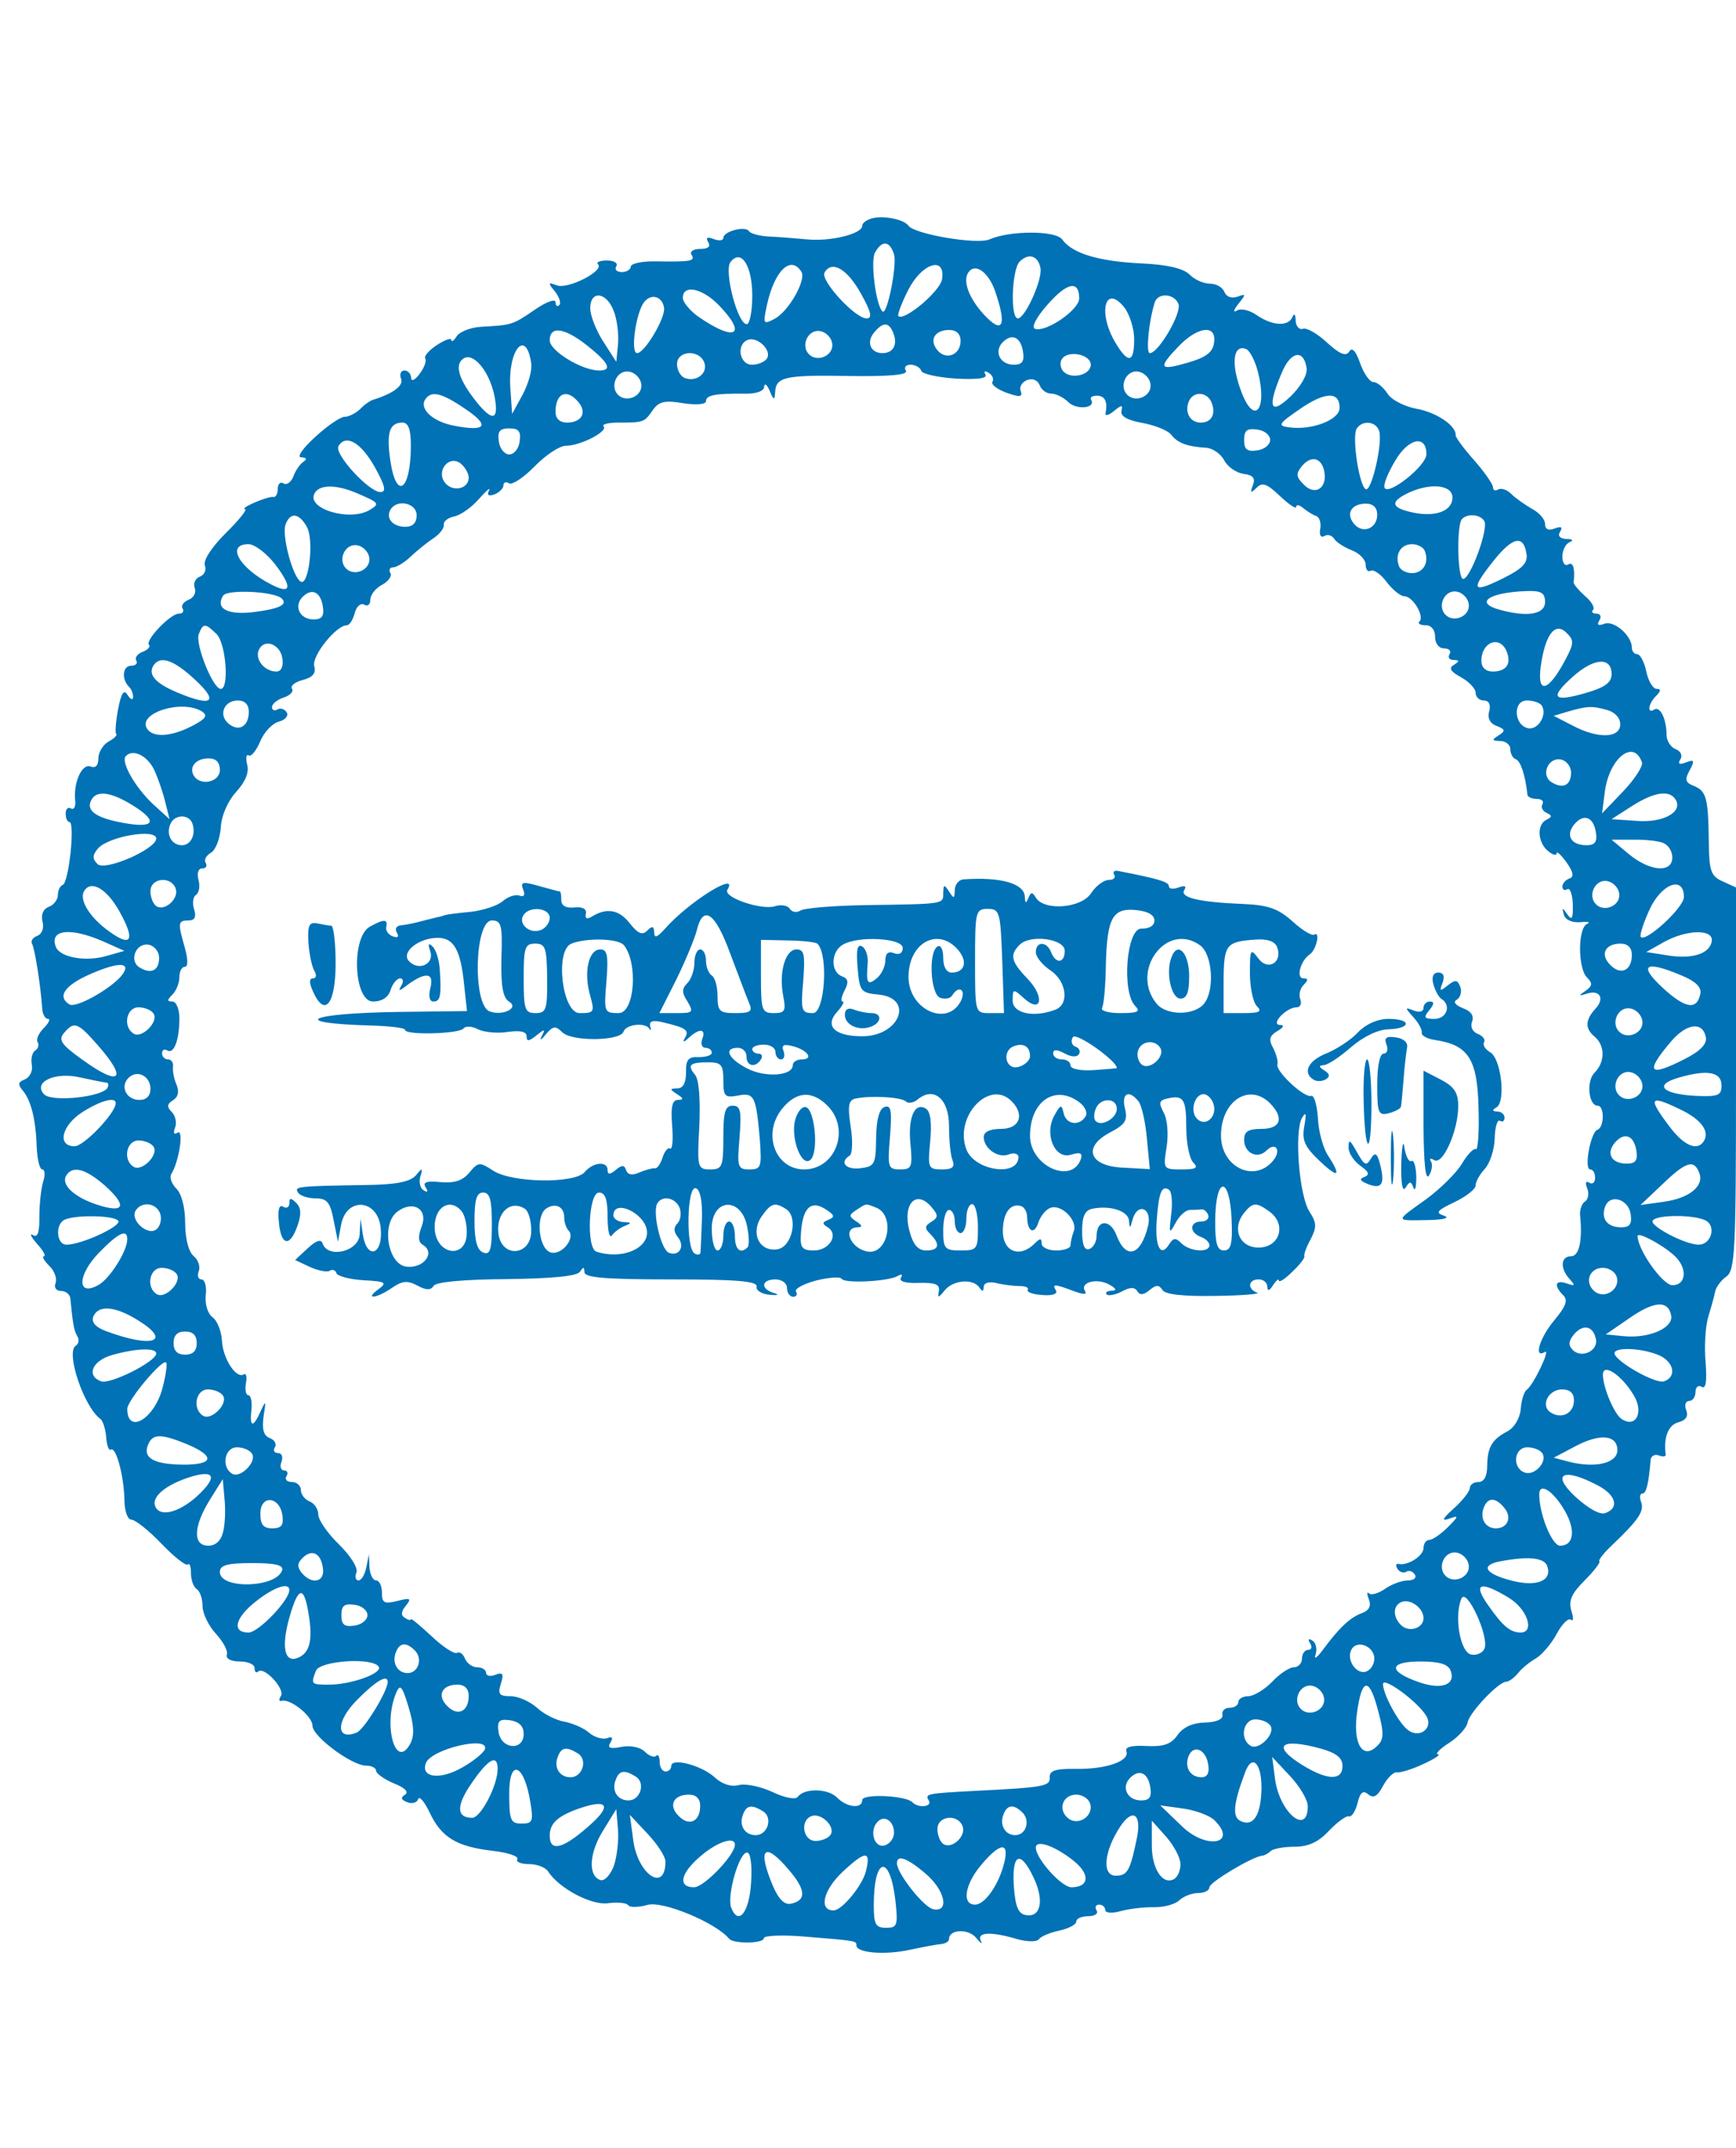  <svg  version="1.0" xmlns="http://www.w3.org/2000/svg"  width="300pt" height="371pt" viewBox="0 0 300 371"  preserveAspectRatio="xMidYMid meet">  <g transform="translate(0,371) scale(0.05,-0.05)" fill="#0172b6" stroke="none"> <path d="M3015 6666 c-19 -5 -35 -16 -35 -26 0 -28 -109 -55 -191 -47 -43 4 -104 9 -135 10 -30 2 -60 10 -65 18 -12 20 -89 0 -89 -23 0 -9 -15 -11 -33 -4 -23 9 -29 5 -19 -11 9 -15 -1 -23 -28 -23 -23 0 -37 -9 -30 -20 14 -22 -1 -25 -125 -23 -47 1 -85 -8 -85 -18 0 -10 -14 -19 -31 -19 -17 0 -26 9 -19 20 7 11 -8 20 -32 20 -25 0 -39 -6 -31 -13 22 -23 -104 -87 -142 -73 -31 12 -32 9 -7 -21 15 -19 22 -40 15 -47 -7 -7 -13 -2 -13 10 0 13 -33 1 -73 -27 -76 -52 -78 -52 -184 -58 -36 -2 -74 -17 -84 -32 -10 -16 -19 -22 -19 -14 0 9 -22 1 -50 -17 -27 -18 -46 -39 -40 -47 5 -8 -4 -32 -20 -53 -16 -22 -29 -27 -29 -13 -1 14 -11 25 -23 25 -12 0 -18 -12 -12 -28 10 -24 -26 -51 -96 -73 -11 -3 -32 -18 -46 -33 -15 -14 -39 -26 -53 -26 -14 0 -60 -31 -102 -70 -44 -40 -64 -70 -48 -70 19 -1 21 -6 8 -15 -12 -8 -28 -31 -35 -51 -8 -20 -23 -31 -34 -24 -11 7 -20 -2 -20 -19 0 -17 -7 -30 -15 -28 -8 2 -37 -7 -65 -19 -27 -12 -43 -22 -33 -23 9 0 -21 -38 -67 -83 -49 -49 -78 -94 -72 -111 6 -16 -1 -33 -17 -39 -16 -6 -24 -24 -18 -39 6 -16 -3 -34 -21 -41 -17 -7 -27 -20 -21 -30 6 -10 1 -18 -13 -18 -29 0 -118 -93 -103 -108 6 -6 -4 -17 -22 -24 -18 -7 -28 -20 -22 -30 6 -10 -2 -18 -18 -18 -29 0 -34 -46 -7 -73 8 -7 14 -23 14 -35 0 -12 -9 -9 -19 7 -13 21 -22 7 -33 -50 -8 -44 -11 -82 -6 -85 4 -4 -8 -16 -27 -26 -19 -11 -35 -37 -35 -58 0 -25 -10 -35 -27 -28 -30 11 -60 -56 -53 -119 2 -21 -5 -32 -15 -26 -10 6 -18 -2 -18 -18 0 -16 6 -29 13 -29 20 0 -2 -209 -23 -217 -9 -3 -17 -19 -17 -35 0 -16 -14 -35 -32 -41 -19 -8 -27 -27 -21 -51 6 -22 -2 -43 -18 -49 -16 -6 -24 -19 -18 -28 9 -16 29 -139 35 -224 1 -19 10 -35 20 -35 9 0 3 -14 -15 -32 -17 -17 -27 -39 -21 -48 6 -10 2 -23 -8 -29 -11 -7 -16 -29 -12 -50 4 -21 -7 -43 -24 -50 -24 -9 -25 -18 -7 -39 29 -35 45 -101 48 -197 2 -41 10 -75 19 -75 9 0 11 -19 3 -43 -7 -24 -13 -78 -13 -120 1 -55 -6 -74 -22 -64 -13 8 -7 -6 14 -30 21 -23 32 -43 24 -43 -8 0 0 -15 18 -33 18 -17 28 -44 22 -60 -6 -15 2 -27 19 -27 16 0 30 -11 32 -25 9 -92 13 -112 24 -131 8 -12 5 -27 -5 -33 -36 -22 28 -212 85 -253 9 -7 18 -36 20 -63 2 -28 9 -48 16 -43 18 11 45 -89 47 -172 0 -40 11 -70 24 -70 13 0 60 -37 104 -83 44 -46 85 -78 91 -72 6 7 11 -7 11 -30 0 -24 9 -48 20 -55 11 -7 20 -33 20 -58 0 -26 21 -69 46 -96 25 -27 43 -60 38 -73 -4 -13 14 -23 44 -23 29 0 52 -10 52 -23 0 -13 5 -18 12 -12 20 20 94 -60 79 -84 -8 -12 -7 -20 3 -17 30 8 106 -53 106 -86 0 -37 136 -138 186 -138 19 0 34 -8 34 -18 0 -9 28 -29 61 -43 38 -15 53 -30 39 -39 -16 -10 -14 -18 7 -26 17 -7 34 -2 38 10 4 13 22 -8 40 -46 41 -86 92 -117 216 -132 54 -6 93 -19 87 -29 -6 -9 12 -17 40 -17 27 0 57 -11 66 -25 38 -59 151 -119 209 -110 32 4 63 1 68 -7 5 -8 35 -8 67 1 52 15 236 -61 282 -117 15 -18 120 -17 120 2 0 9 61 12 135 6 186 -15 185 -15 185 -31 0 -26 99 -34 185 -15 47 10 96 19 110 20 14 2 25 9 25 17 0 34 67 37 94 4 16 -19 23 -24 16 -10 -15 30 34 33 125 6 35 -10 69 -10 75 -1 6 9 37 23 70 30 33 7 60 21 60 32 0 10 19 18 41 18 23 0 36 9 29 20 -7 11 -3 20 9 20 11 0 21 -8 21 -19 0 -10 24 -12 55 -3 30 8 82 14 115 13 33 0 72 10 86 24 15 14 44 25 65 25 22 0 39 9 39 20 0 17 150 107 183 109 8 1 20 8 29 16 8 8 45 15 82 15 48 0 83 16 119 55 29 30 60 53 69 50 10 -3 23 18 30 46 9 37 19 45 37 30 18 -15 32 -7 51 29 15 28 37 49 48 47 12 -2 54 11 92 29 39 18 61 33 50 33 -11 1 6 19 39 40 32 21 60 52 63 69 5 34 107 142 134 142 9 0 28 14 41 30 13 17 41 39 62 51 20 12 53 50 71 84 19 35 41 57 50 49 8 -7 9 6 1 31 -10 35 0 59 45 104 33 33 56 63 52 67 -5 4 17 31 47 59 88 84 109 115 97 146 -6 16 -4 29 4 29 14 0 22 33 29 116 1 14 14 21 28 16 15 -6 26 -4 24 4 -8 57 9 101 43 110 27 7 36 21 28 42 -7 18 -2 32 10 32 12 0 22 14 22 31 0 17 10 25 21 18 15 -9 19 18 14 84 -5 53 -1 124 9 157 10 33 21 72 24 88 3 15 20 39 39 52 30 22 33 91 33 684 l0 660 -46 21 c-41 18 -47 36 -48 138 -2 150 -8 174 -52 192 -29 11 -32 22 -14 54 18 34 16 38 -13 27 -23 -9 -29 -5 -19 11 8 13 1 28 -17 35 -17 7 -31 29 -31 49 0 54 -22 100 -42 88 -26 -17 -22 19 6 47 17 17 17 24 2 24 -13 0 -29 27 -36 60 -7 33 -21 60 -32 60 -10 0 -18 11 -18 23 0 41 -62 95 -95 82 -21 -8 -27 -4 -17 12 8 13 3 23 -10 23 -14 0 -19 6 -12 13 7 7 -5 29 -28 48 -22 20 -40 41 -39 47 5 49 -2 72 -19 62 -11 -7 -20 5 -20 27 0 22 11 44 25 50 15 6 10 11 -11 11 -23 1 -31 11 -22 25 10 16 4 20 -19 11 -21 -8 -33 -3 -33 16 0 16 -20 39 -45 52 -24 14 -56 36 -71 51 -15 15 -35 22 -46 16 -10 -6 -18 -3 -18 8 0 10 -29 52 -65 93 -36 40 -64 79 -64 86 3 33 -67 80 -136 92 -42 8 -87 31 -100 53 -14 21 -35 39 -48 39 -13 0 -33 29 -46 65 -15 43 -28 57 -38 40 -11 -17 -32 -9 -76 31 -33 31 -71 53 -84 48 -13 -4 -24 9 -25 29 0 21 -5 26 -11 12 -14 -34 -69 -31 -123 6 -24 17 -55 25 -69 16 -14 -8 -12 1 5 23 27 34 27 36 -3 25 -20 -7 -38 -1 -45 16 -6 16 -28 29 -50 29 -22 0 -54 14 -71 32 -22 21 -77 34 -167 38 -146 7 -238 34 -273 83 -23 31 -180 31 -251 0 -43 -19 -259 18 -280 47 -15 22 -85 36 -125 26z m75 -125 c11 -37 -24 -213 -40 -197 -23 22 -42 175 -26 203 24 44 51 42 66 -6z m-490 -143 c0 -54 -9 -98 -19 -98 -32 0 -80 186 -56 215 37 47 75 -13 75 -117z m996 96 c8 -39 -53 -174 -78 -174 -27 0 -21 169 6 196 31 31 64 21 72 -22z m-826 -13 c17 -29 -44 -136 -92 -162 -40 -21 -41 -19 -28 44 26 122 83 177 120 118z m206 -76 c35 -63 40 -85 19 -85 -40 0 -162 133 -145 159 26 43 79 11 126 -74z m280 51 c-5 -41 -131 -147 -151 -128 -4 4 11 45 34 90 47 93 129 119 117 38z m183 -41 c42 -122 27 -153 -40 -80 -55 61 -75 123 -47 150 24 24 66 -10 87 -70z m291 -26 c0 -39 -114 -118 -153 -105 -13 5 4 39 43 83 68 78 110 86 110 22z m-1244 -25 c98 -102 55 -126 -71 -39 -30 21 -55 51 -55 66 0 48 69 33 126 -27z m-365 -18 c12 -30 18 -81 15 -115 l-6 -61 -45 70 c-25 39 -45 90 -45 115 0 63 56 57 81 -9z m174 12 c7 -34 -67 -158 -93 -158 -24 0 -4 140 24 176 24 31 62 21 69 -18z m1625 -110 c0 -83 -21 -86 -66 -10 -60 102 -35 202 31 121 19 -24 35 -74 35 -111z m153 122 c12 -31 -69 -170 -99 -170 -14 0 -4 109 17 175 11 35 68 31 82 -5z m-985 -102 c15 -39 -1 -68 -38 -68 -41 0 -57 38 -29 71 31 38 52 37 67 -3z m-1057 -43 c74 -59 86 -85 40 -85 -60 0 -171 68 -171 104 0 52 52 44 131 -19z m845 10 c8 -42 -50 -69 -80 -39 -30 30 -3 88 39 80 19 -3 38 -22 41 -41z m444 7 c0 -48 -50 -68 -80 -32 -30 36 -9 70 41 70 25 0 39 -14 39 -38z m876 -6 c-4 -33 -28 -51 -91 -69 -99 -29 -104 -19 -31 57 66 69 132 76 122 12z m-1545 -54 c-7 -12 -31 -22 -52 -22 -44 0 -55 71 -14 86 33 12 83 -36 66 -64z m885 21 c5 -32 -4 -43 -32 -43 -48 0 -70 46 -38 78 32 32 63 17 70 -35z m-1700 -38 c4 -23 -10 -72 -30 -109 l-36 -66 -6 87 c-10 133 54 211 72 88z m2512 -31 c33 -130 -13 -185 -57 -69 -37 96 -30 165 14 150 14 -4 33 -41 43 -81z m-2639 -82 c16 -83 -5 -91 -61 -22 -63 79 -79 131 -45 152 34 21 89 -46 106 -130z m725 116 c14 -37 -27 -69 -67 -54 -15 6 -27 27 -27 48 0 47 76 52 94 6z m1336 -8 c0 -35 -66 -52 -94 -24 -11 11 -14 31 -6 43 20 33 100 17 100 -19z m746 -12 c3 -23 -20 -63 -55 -97 -71 -68 -82 -39 -31 81 31 75 76 83 86 16z m-1332 -9 c3 -11 58 -23 121 -27 72 -4 109 1 101 14 -7 12 -2 14 11 6 13 -8 19 -22 13 -31 -5 -10 17 -26 49 -38 46 -16 56 -15 49 6 -6 14 4 31 22 38 18 7 36 0 43 -17 6 -17 24 -30 41 -30 16 0 42 -13 58 -29 28 -28 97 -22 79 8 -5 8 4 14 20 14 28 0 38 -21 30 -61 -2 -10 11 -7 29 8 27 22 31 22 26 0 -4 -18 21 -32 72 -41 43 -8 89 -26 100 -41 23 -29 55 -41 122 -45 22 -2 49 -21 61 -43 11 -22 41 -43 66 -47 34 -4 43 -15 33 -40 -10 -26 -7 -28 13 -8 20 20 36 14 81 -29 31 -29 56 -46 56 -37 0 9 11 7 25 -5 14 -11 34 -24 45 -27 10 -4 17 -24 13 -44 -4 -21 2 -32 14 -25 11 7 26 3 34 -9 7 -12 35 -30 61 -40 26 -10 48 -32 48 -50 0 -17 8 -26 17 -21 10 6 35 -11 55 -38 21 -28 49 -50 62 -50 29 0 70 -69 52 -87 -7 -7 2 -13 21 -13 20 0 33 -16 33 -40 0 -23 13 -40 31 -40 17 0 26 -9 19 -20 -7 -11 -1 -20 14 -20 21 -1 21 -4 1 -17 -19 -11 -12 -23 25 -43 27 -15 50 -39 50 -53 0 -15 13 -27 28 -27 18 0 25 -14 19 -37 -7 -24 3 -43 26 -51 30 -12 31 -17 6 -33 -24 -15 -23 -18 6 -19 19 0 35 -13 35 -28 0 -16 9 -32 19 -35 17 -6 33 -57 40 -122 0 -8 15 -15 32 -15 17 0 26 -8 20 -18 -6 -10 0 -24 14 -30 20 -10 20 -14 0 -24 -34 -16 -31 -78 5 -108 17 -14 30 -17 30 -8 0 9 15 -5 34 -31 24 -34 27 -51 10 -56 -13 -5 -24 -17 -24 -28 0 -11 8 -15 17 -9 9 6 18 -18 19 -53 1 -48 -3 -57 -19 -34 -17 25 -19 25 -12 -1 5 -18 28 -28 57 -26 26 3 37 0 23 -6 -32 -15 -32 -153 0 -185 20 -20 19 -29 -5 -46 -25 -17 -25 -19 4 -10 45 15 63 -16 31 -51 -36 -39 -38 -69 -4 -97 37 -31 37 -88 0 -125 -29 -29 -21 -114 11 -114 24 0 23 -75 -1 -83 -24 -9 -47 -137 -25 -137 10 0 17 -13 17 -29 0 -16 -9 -24 -20 -17 -12 8 -15 -1 -7 -20 7 -18 3 -38 -8 -45 -11 -7 -18 -27 -17 -46 9 -89 -3 -143 -31 -143 -36 0 -39 -42 -5 -79 20 -22 19 -25 -10 -15 -40 14 -46 -7 -12 -41 17 -17 9 -38 -30 -85 -51 -60 -74 -135 -34 -111 22 14 -39 -114 -62 -130 -9 -6 -19 -36 -21 -67 -3 -32 -22 -64 -46 -77 -54 -28 -69 -55 -70 -120 0 -35 -11 -55 -30 -55 -16 0 -30 -9 -30 -21 0 -11 -25 -43 -55 -70 -40 -36 -44 -45 -17 -36 35 13 35 10 -5 -30 -23 -23 -52 -43 -63 -43 -11 0 -20 -13 -20 -28 0 -27 -54 -62 -86 -55 -10 2 -11 -5 -4 -17 7 -11 21 -16 30 -10 9 6 23 2 30 -10 7 -11 -4 -20 -24 -20 -21 0 -56 -13 -79 -29 -23 -16 -48 -23 -55 -16 -8 8 -8 -2 -1 -20 9 -23 1 -39 -24 -48 -41 -15 -79 -51 -135 -127 -20 -27 -32 -35 -25 -16 6 19 1 41 -11 48 -13 9 -17 5 -8 -9 8 -13 5 -23 -7 -23 -11 0 -21 -13 -21 -30 0 -16 -13 -30 -28 -30 -15 0 -49 -22 -75 -50 -26 -27 -63 -49 -82 -50 -19 0 -35 -9 -35 -20 0 -11 -14 -20 -30 -20 -17 0 -28 -11 -25 -24 3 -15 -20 -26 -61 -27 -42 -1 -75 -16 -94 -43 -22 -32 -48 -41 -108 -38 -51 3 -75 -4 -69 -18 13 -34 -71 -63 -175 -61 -70 1 -91 -6 -90 -29 2 -31 -17 -35 -258 -47 -167 -9 -174 -10 -160 -33 14 -22 -36 -28 -57 -6 -23 23 -173 30 -173 7 0 -31 -53 -26 -87 9 -32 32 -114 33 -136 2 -8 -10 -45 -3 -87 17 -41 19 -93 30 -116 24 -27 -7 -58 3 -83 26 -45 42 -151 70 -151 40 0 -11 -9 -19 -20 -19 -11 0 -20 15 -20 33 0 19 -6 28 -12 21 -7 -7 -25 0 -39 14 -16 16 -50 23 -81 17 -40 -8 -50 -4 -38 15 10 17 6 22 -12 15 -15 -5 -43 3 -61 18 -17 16 -56 33 -86 39 -30 5 -73 27 -96 49 -24 21 -64 39 -90 39 -40 0 -45 7 -34 43 11 34 7 41 -19 31 -17 -7 -32 -4 -32 7 0 10 -14 19 -31 19 -16 0 -35 13 -42 30 -6 16 -19 25 -27 20 -9 -6 -49 20 -88 57 -40 37 -72 64 -72 59 0 -5 -9 -3 -21 5 -14 8 -13 22 4 42 20 25 16 28 -30 16 -45 -11 -53 -7 -53 29 0 23 -9 42 -20 42 -11 0 -21 20 -23 45 l-2 45 -9 -45 c-5 -25 -17 -45 -27 -45 -10 0 -13 13 -7 28 6 15 -21 58 -61 97 -39 38 -71 84 -71 103 0 18 -13 38 -30 45 -16 6 -30 24 -30 39 0 15 -14 28 -31 28 -17 0 -26 9 -19 20 7 11 3 20 -8 20 -11 0 -16 14 -9 30 6 17 1 30 -12 30 -13 0 -18 9 -11 20 7 11 -1 26 -18 32 -21 8 -27 30 -21 75 9 55 8 57 -10 18 -26 -59 -39 -57 -32 5 3 27 -2 50 -11 50 -8 0 -12 18 -8 41 4 22 1 36 -7 31 -27 -17 -73 55 -76 117 -2 32 -16 68 -32 80 -17 12 -27 45 -24 76 4 30 -3 55 -15 55 -11 0 -15 13 -9 29 6 15 -2 39 -18 52 -17 14 -29 60 -29 113 0 53 -12 101 -30 119 -17 17 -25 40 -18 51 27 43 44 156 22 143 -13 -8 -16 -2 -9 17 7 17 1 42 -11 54 -18 18 -17 28 4 41 18 11 22 30 12 54 -9 20 -14 48 -12 62 2 14 -6 25 -17 25 -12 0 -21 10 -21 21 0 12 8 16 18 10 23 -14 42 36 42 111 0 32 -11 58 -24 58 -19 0 -19 5 0 24 13 13 24 40 24 60 0 20 8 36 19 36 11 0 11 25 0 65 -25 87 -24 95 12 95 22 0 28 12 20 38 -7 21 -4 44 6 50 11 7 15 30 9 52 -6 23 -1 40 13 40 13 0 18 8 12 19 -7 10 2 26 18 35 16 9 31 48 34 86 2 42 24 92 53 124 32 35 46 68 38 95 -5 23 -3 37 6 31 8 -5 26 17 39 48 13 32 42 63 65 69 22 6 34 20 27 32 -8 12 -22 16 -32 10 -11 -6 -19 -2 -19 8 0 11 18 26 40 33 22 7 36 21 29 31 -6 10 11 23 38 30 34 9 46 23 39 48 -9 35 76 141 113 141 9 0 21 19 27 42 6 23 21 36 33 29 11 -7 21 0 21 17 0 17 18 40 41 52 22 12 35 31 28 41 -6 10 -2 19 10 19 11 0 38 16 58 35 20 19 55 48 79 64 23 15 40 37 38 48 -2 12 14 24 36 29 22 4 61 32 86 61 26 29 41 42 34 28 -8 -16 -1 -20 19 -13 17 7 31 21 31 31 0 11 9 14 20 7 10 -6 50 20 88 59 38 39 86 71 108 71 50 0 147 50 130 67 -7 7 16 13 51 13 88 0 90 1 119 43 21 30 42 35 105 24 46 -7 79 -4 79 7 0 21 32 27 135 26 39 -1 66 9 66 24 1 14 10 8 19 -14 14 -33 17 -34 19 -6 2 54 33 61 255 57 142 -2 205 4 197 18 -8 12 0 21 16 21 16 0 33 -9 37 -21z m-968 -44 c8 -42 -50 -69 -80 -39 -30 30 -3 88 39 80 19 -3 38 -22 41 -41z m1760 0 c8 -42 -50 -69 -80 -39 -30 30 -3 88 39 80 19 -3 38 -22 41 -41z m-2366 -89 c84 -57 70 -78 -39 -57 -73 13 -122 57 -102 90 21 33 56 25 141 -33z m389 25 c31 -37 11 -71 -40 -71 -24 0 -39 14 -39 37 0 65 39 82 79 34z m2189 -3 c15 -39 -1 -68 -38 -68 -36 0 -56 34 -42 71 14 39 65 37 80 -3z m442 -17 c0 -42 -98 -79 -177 -67 -38 5 -33 13 37 61 89 62 140 64 140 6z m-3210 -129 c0 -157 -50 -194 -71 -53 -14 96 -3 131 42 131 20 0 29 -23 29 -78z m3346 51 c15 -38 -26 -215 -46 -203 -23 14 -48 181 -31 209 19 30 65 26 77 -6z m-2970 -38 c-3 -25 -19 -45 -36 -45 -16 0 -33 20 -36 45 -5 35 3 45 36 45 33 0 41 -10 36 -45z m2594 5 c0 -16 -20 -33 -45 -36 -35 -5 -45 3 -45 36 0 33 10 41 45 36 25 -3 45 -19 45 -36z m-3094 -95 c35 -63 40 -85 19 -85 -40 0 -162 133 -145 159 26 43 79 11 126 -74z m3634 46 c0 -41 -135 -147 -145 -115 -4 11 13 52 37 92 46 79 108 91 108 23z m-3310 -81 c0 -39 -54 -51 -81 -19 -34 41 13 100 54 67 15 -13 27 -34 27 -48z m2957 21 c11 -57 -31 -85 -70 -46 -28 28 -29 38 -7 65 32 38 68 29 77 -19z m-3343 -75 c77 -33 79 -36 45 -57 -69 -43 -224 4 -191 58 18 30 76 29 146 -1z m3786 -15 c0 -47 -60 -69 -140 -51 -72 16 -76 36 -15 66 77 37 155 30 155 -15z m-3580 -61 c0 -26 -13 -40 -39 -40 -44 0 -69 30 -51 60 23 37 90 22 90 -20z m3320 2 c0 -48 -50 -68 -80 -32 -30 36 -9 70 41 70 25 0 39 -14 39 -38z m-3699 -43 c25 -47 6 -206 -22 -188 -28 17 -66 162 -52 197 16 44 47 40 74 -9z m4069 21 c16 -25 -48 -200 -73 -200 -20 0 -23 187 -4 207 20 20 63 16 77 -7z m146 -114 c5 -31 -15 -51 -79 -83 -109 -54 -116 -43 -37 57 68 86 106 94 116 26z m-4324 -37 c60 -79 54 -104 -15 -68 -111 57 -157 139 -78 139 21 0 63 -32 93 -71z m324 26 c8 -42 -50 -69 -80 -39 -30 30 -3 88 39 80 19 -3 38 -22 41 -41z m3649 20 c15 -40 -7 -75 -45 -75 -20 0 -41 11 -45 25 -15 40 7 75 45 75 20 0 41 -11 45 -25z m-3951 -163 c22 -21 -10 -36 -100 -47 -89 -10 -130 13 -103 57 14 23 179 15 203 -10z m142 -29 c5 -32 -4 -43 -32 -43 -48 0 -70 46 -38 78 32 32 63 17 70 -35z m3960 12 c8 -42 -50 -69 -80 -39 -30 30 -3 88 39 80 19 -3 38 -22 41 -41z m264 5 c0 -42 -60 -53 -155 -27 -91 24 -41 60 90 65 52 2 65 -6 65 -38z m-4591 -111 c32 -33 44 -189 14 -189 -27 0 -89 155 -76 189 15 39 22 39 62 0z m4664 -83 c-59 -114 -101 -129 -88 -30 15 112 50 158 90 117 25 -24 25 -36 -2 -87z m-4437 -1 c4 -28 -4 -45 -21 -45 -40 0 -74 41 -61 73 17 43 75 23 82 -28z m4232 23 c16 -42 -2 -68 -49 -68 -24 0 -39 14 -39 37 0 66 65 90 88 31z m-4533 -97 c83 -77 58 -94 -63 -43 -74 31 -101 61 -82 92 23 37 70 21 145 -49z m4895 20 c0 -29 -23 -46 -89 -65 -114 -33 -127 -17 -44 57 73 65 133 68 133 8z m-4710 -130 c0 -50 -34 -71 -70 -41 -36 30 -16 80 32 80 24 0 38 -14 38 -39z m4469 21 c19 -31 -12 -84 -47 -78 -50 10 -54 96 -5 96 23 0 46 -8 52 -18z m-4631 -20 c21 -14 14 -25 -34 -50 -73 -38 -136 -41 -156 -9 -33 54 122 102 190 59z m4857 5 c26 -7 45 -27 45 -49 0 -49 -78 -51 -166 -4 l-64 33 50 15 c67 19 82 20 135 5z m-5022 -207 c13 -28 30 -77 38 -110 l15 -60 -55 50 c-63 58 -115 149 -96 168 25 26 75 1 98 -48z m5142 26 c4 -13 -25 -58 -65 -100 l-73 -76 10 77 c16 115 100 181 128 99z m-4915 -26 c0 -42 -67 -57 -90 -20 -18 30 7 60 51 60 26 0 39 -14 39 -40z m4670 -9 c0 -44 -28 -58 -68 -33 -38 24 -11 87 33 78 19 -4 35 -24 35 -45z m-4975 -111 c87 -53 83 -80 -10 -66 -103 16 -146 41 -132 76 15 41 65 37 142 -10z m5336 18 c27 -43 -42 -81 -133 -74 l-88 6 70 45 c77 49 130 57 151 23z m-5126 -83 c13 -37 -5 -75 -36 -75 -35 0 -55 35 -41 71 13 36 65 38 77 4z m4851 -32 c5 -32 -4 -43 -33 -43 -53 0 -73 34 -42 72 33 39 67 26 75 -29z m-4976 -20 c0 -36 -177 -114 -203 -88 -18 18 -18 30 1 53 35 42 202 71 202 35z m5208 -15 c18 -7 32 -29 32 -50 0 -55 -77 -49 -150 11 l-60 50 73 0 c41 1 88 -4 105 -11z m-5141 -157 c13 -34 -36 -80 -66 -62 -12 8 -21 31 -21 52 0 46 70 54 87 10z m4989 -16 c8 -42 -50 -69 -80 -39 -30 30 -3 88 39 80 19 -3 38 -22 41 -41z m-5183 -64 c55 -98 42 -125 -34 -70 -68 48 -107 110 -88 141 24 39 78 8 122 -71z m5407 50 c0 -36 -131 -157 -149 -138 -5 4 8 46 29 92 41 92 120 122 120 46z m-5464 -153 l74 -33 -60 -17 c-72 -22 -163 -6 -177 31 -23 60 50 68 163 19z m5560 -1 c-8 -43 -70 -62 -156 -47 l-70 11 60 34 c81 45 175 46 166 2z m-5366 -56 c0 -44 -28 -58 -68 -33 -38 24 -11 87 33 78 19 -4 35 -24 35 -45z m5090 10 c0 -54 -38 -72 -74 -35 -37 36 -19 74 35 74 25 0 39 -14 39 -39z m-5221 -73 c-39 -46 -157 -112 -179 -98 -44 27 -16 67 75 106 99 43 143 40 104 -8z m5393 2 c48 -20 69 -40 65 -63 -12 -58 -52 -52 -131 21 -85 79 -60 95 66 42z m-5281 -132 c18 -28 -41 -87 -69 -69 -38 23 -26 91 17 91 21 0 45 -10 52 -22z m5145 -23 c8 -42 -50 -69 -80 -39 -30 30 -3 88 39 80 19 -3 38 -22 41 -41z m-5338 -86 c106 -120 77 -145 -56 -48 -70 50 -81 67 -61 90 35 42 48 37 117 -42z m5558 27 c4 -23 -20 -48 -74 -75 -123 -63 -137 -46 -49 58 55 66 112 74 123 17z m-5530 -156 c9 0 11 -8 5 -19 -20 -31 -191 -49 -218 -22 -41 42 36 79 123 59 41 -9 81 -17 90 -18z m154 -22 c0 -24 -14 -38 -38 -38 -45 0 -68 46 -38 76 30 30 76 7 76 -38z m5156 17 c8 -42 -50 -69 -80 -39 -30 30 -3 88 39 80 19 -3 38 -22 41 -41z m274 -5 c0 -35 -12 -39 -88 -36 -117 6 -148 38 -60 63 99 29 148 20 148 -27z m-5550 -61 c0 -34 -110 -149 -142 -149 -62 0 -45 72 27 118 63 40 115 54 115 31z m5408 -22 c71 -34 102 -75 81 -109 -22 -36 -68 -17 -118 49 -77 102 -71 112 37 60z m-152 -144 c5 -32 -4 -43 -33 -43 -53 0 -73 34 -42 72 33 39 67 26 75 -29z m-5125 15 c18 -28 -41 -87 -69 -69 -38 23 -26 91 17 91 21 0 45 -10 52 -22z m5342 -90 c18 -45 -34 -88 -124 -100 l-79 -11 75 71 c82 79 110 88 128 40z m-5508 -46 c77 -70 64 -95 -32 -63 -78 26 -123 69 -104 100 23 36 68 23 136 -37z m5271 -97 c5 -34 -3 -45 -33 -45 -48 0 -71 30 -55 72 17 45 81 25 88 -27z m-5083 4 c7 -18 2 -42 -10 -54 -29 -29 -95 29 -74 63 20 32 70 27 84 -9z m-144 -27 c11 -18 -127 -82 -179 -82 -36 0 -40 73 -5 87 43 17 172 14 184 -5z m5489 0 c34 -22 15 -82 -27 -82 -47 0 -170 65 -159 83 14 22 150 21 186 -1z m-5458 -63 c0 -41 -61 -138 -101 -159 -73 -40 -72 34 2 111 68 70 99 85 99 48z m5345 -55 c48 -42 45 -104 -5 -104 -33 0 -120 122 -120 170 0 15 81 -27 125 -66z m-5174 -66 c18 -28 -41 -87 -69 -69 -38 23 -26 91 17 91 21 0 45 -10 52 -22z m4976 -7 c16 -43 -40 -82 -76 -52 -36 30 -18 81 29 81 20 0 41 -13 47 -29z m189 -136 c8 -43 -77 -80 -165 -71 l-61 6 80 55 c87 61 136 64 146 10z m-5301 -15 c123 -75 52 -99 -110 -38 -45 17 -56 40 -32 65 24 23 76 14 142 -27z m5041 -67 c8 -40 -50 -67 -80 -37 -16 16 -15 31 4 54 31 37 67 30 76 -17z m-4836 -13 c0 -27 -13 -40 -40 -40 -27 0 -40 13 -40 40 0 27 13 40 40 40 27 0 40 -13 40 -40z m-140 -36 c0 -28 -160 -108 -191 -96 -51 19 -31 70 36 90 83 24 155 27 155 6z m5189 -4 c55 -21 69 -75 23 -92 -29 -11 -171 70 -172 97 0 21 88 19 149 -5z m-5168 -118 c-29 -105 -121 -159 -121 -69 0 29 121 173 134 160 5 -5 -1 -46 -13 -91z m5086 -23 c35 -58 7 -113 -41 -82 -26 15 -66 110 -66 154 0 42 66 -2 107 -72z m-4876 -1 c18 -28 -41 -87 -69 -69 -38 23 -26 91 17 91 21 0 45 -10 52 -22z m4669 -16 c0 -44 -42 -66 -80 -42 -37 23 -9 80 39 80 27 0 41 -13 41 -38z m-4792 -152 c96 -41 91 -70 -13 -70 -102 1 -141 22 -124 67 16 41 44 41 137 3z m4942 -20 c0 -45 -76 -63 -167 -40 l-53 14 70 37 c88 48 150 43 150 -11z m-4719 -12 c18 -28 -41 -87 -69 -69 -38 23 -26 91 17 91 21 0 45 -10 52 -22z m4460 1 c18 -30 -28 -79 -62 -66 -44 17 -36 87 10 87 21 0 44 -9 52 -21z m-4625 -123 c-61 -68 -138 -100 -164 -69 -27 33 19 78 108 108 79 26 101 11 56 -39z m4815 13 c64 -33 77 -78 28 -96 -18 -8 -59 15 -105 57 -84 79 -41 101 77 39z m-4750 -162 c-7 -30 -26 -47 -51 -47 -54 0 -52 66 5 158 l45 72 6 -68 c4 -37 2 -89 -5 -115z m4636 76 c40 -68 33 -123 -15 -123 -28 0 -72 109 -72 177 0 43 47 14 87 -54z m-4431 -18 c5 -34 -3 -45 -35 -45 -31 0 -41 13 -41 51 0 66 67 60 76 -6z m4223 26 c28 -33 12 -71 -29 -71 -36 0 -56 34 -42 71 14 37 41 37 71 0z m-4083 -208 c8 -49 -38 -59 -73 -17 -16 20 -16 33 2 51 33 33 64 18 71 -34z m3960 12 c8 -42 -50 -69 -80 -39 -30 30 -3 88 39 80 19 -3 38 -22 41 -41z m271 -4 c20 -52 -36 -75 -125 -51 -91 24 -106 53 -37 66 95 18 151 13 162 -15z m-4372 -16 c-20 -61 -215 -66 -215 -6 0 24 25 31 112 31 79 0 109 -7 103 -25z m25 -68 c0 -36 -107 -147 -141 -147 -59 0 -47 51 26 108 62 49 115 67 115 39z m4215 -27 c64 -39 91 -120 40 -120 -36 1 -61 22 -112 95 -54 76 -27 85 72 25z m-4148 -58 c15 -90 3 -134 -39 -150 -45 -17 -56 39 -28 139 31 110 51 113 67 11z m4064 -117 c-6 -15 -27 -25 -46 -21 -38 7 -60 131 -34 193 17 41 96 -129 80 -172z m-211 105 c0 -36 -51 -51 -78 -24 -29 29 -28 68 3 80 31 11 75 -22 75 -56z m-3650 10 c0 -16 -20 -33 -45 -36 -35 -5 -45 3 -45 36 0 33 10 41 45 36 25 -3 45 -19 45 -36z m164 -122 c28 -28 12 -78 -25 -78 -35 0 -55 35 -41 71 13 35 36 37 66 7z m3316 -28 c0 -22 -15 -42 -32 -46 -35 -6 -66 47 -46 79 20 33 78 9 78 -33z m-3441 -28 c14 -23 -96 -62 -172 -62 -62 0 -63 1 -45 48 14 35 196 47 217 14z m3705 -14 c18 -49 -32 -67 -111 -39 -106 37 -104 71 6 71 66 0 96 -9 105 -32z m-3674 -39 c0 -31 -82 -166 -108 -175 -72 -28 -71 40 2 113 66 67 106 90 106 62z m3589 -116 c27 -44 -24 -82 -65 -48 -32 26 -84 123 -84 157 0 27 118 -59 149 -109z m-3511 -97 c-51 -94 -95 65 -49 175 14 33 21 25 43 -48 19 -63 21 -99 6 -127z m202 165 c0 -54 -38 -72 -74 -35 -37 36 -19 74 35 74 25 0 39 -14 39 -39z m2956 -6 c8 -42 -50 -69 -80 -39 -30 30 -3 88 39 80 19 -3 38 -22 41 -41z m183 -30 c27 -98 26 -116 -6 -143 -48 -39 -78 22 -62 127 16 111 40 116 68 16z m-2949 -95 c0 -60 -78 -54 -87 7 -5 38 2 45 40 40 31 -5 47 -20 47 -47z m2581 28 c18 -28 -41 -87 -69 -69 -38 23 -26 91 17 91 21 0 45 -10 52 -22z m-2715 -81 c-4 -12 -39 -41 -78 -63 -76 -44 -145 -36 -126 15 19 49 220 96 204 48z m2889 2 c54 -15 75 -32 75 -60 0 -51 -51 -50 -135 1 -112 68 -82 98 60 59z m-2567 -17 c34 -22 15 -82 -26 -82 -38 0 -59 34 -44 71 12 33 30 36 70 11z m2178 -39 c5 -28 -4 -43 -23 -43 -39 0 -60 34 -45 73 17 42 61 23 68 -30z m-2456 -14 c0 -57 -58 -169 -88 -169 -55 0 -56 42 -1 121 57 83 89 100 89 48z m2640 -65 c-1 -91 -26 -134 -68 -117 -34 12 -31 57 11 169 24 66 57 35 57 -52z m160 -64 c0 -103 -97 -23 -113 93 l-10 77 61 -65 c34 -36 62 -83 62 -105z m-2687 14 c11 -66 8 -74 -30 -74 -38 0 -43 11 -43 104 0 124 52 102 73 -30z m365 88 c34 -22 15 -82 -26 -82 -38 0 -59 34 -44 71 12 33 30 36 70 11z m1778 -39 c5 -32 -4 -43 -32 -43 -48 0 -70 46 -38 78 32 32 63 17 70 -35z m-1556 -62 c0 -54 -38 -72 -74 -35 -37 36 -19 74 35 74 25 0 39 -14 39 -39z m1347 10 c16 -43 -40 -82 -76 -52 -36 30 -18 81 29 81 20 0 41 -13 47 -29z m-1737 -84 c-86 -75 -130 -85 -130 -29 0 44 29 70 110 97 95 31 104 4 20 -68z m608 55 c34 -22 15 -82 -26 -82 -38 0 -59 34 -44 71 12 33 30 36 70 11z m896 -4 c28 -28 12 -78 -25 -78 -35 0 -55 35 -41 71 13 35 36 37 66 7z m664 -27 c81 -81 -27 -102 -111 -22 l-77 74 79 -11 c43 -6 92 -24 109 -41z m-2077 -159 c-12 -30 -32 -52 -46 -47 -43 14 -39 93 9 170 l46 75 6 -71 c3 -39 -4 -96 -15 -127z m750 110 c-7 -12 -31 -22 -52 -22 -44 0 -55 71 -14 86 33 12 83 -36 66 -64z m1059 -9 c-24 -117 -33 -133 -74 -133 -48 0 -41 84 16 170 42 64 74 44 58 -37z m-1630 -84 c0 -108 -94 -47 -111 71 l-12 90 61 -65 c34 -36 62 -79 62 -96z m790 100 c0 -21 -16 -41 -35 -45 -35 -7 -51 54 -21 83 23 24 56 1 56 -38z m237 22 c13 -34 -36 -80 -66 -62 -12 8 -21 31 -21 52 0 46 70 54 87 10z m753 -131 c0 -21 -9 -43 -21 -51 -40 -24 -79 35 -78 118 l0 83 50 -56 c27 -31 49 -73 49 -94z m-1540 67 c0 -36 -107 -147 -141 -147 -58 0 -47 49 23 108 57 49 118 69 118 39z m1170 -55 c59 -47 55 -92 -7 -92 -34 0 -123 99 -123 137 0 29 66 6 130 -45z m-239 -7 c-19 -77 -67 -145 -101 -145 -47 0 -35 71 22 138 65 77 97 80 79 7z m-875 -68 c-6 -104 -44 -152 -69 -87 -15 41 27 190 55 190 12 0 18 -43 14 -103z m133 40 c57 -67 58 -103 4 -114 -23 -4 -43 17 -63 65 -54 129 -27 152 59 49z m264 -1 c-12 -50 -83 -136 -112 -136 -52 0 -36 70 31 133 79 74 99 75 81 3z m205 -8 c68 -57 85 -135 28 -124 -33 6 -126 124 -126 159 0 31 36 18 98 -35z m375 -16 c37 -78 24 -138 -28 -128 -26 5 -36 30 -41 101 -7 113 23 125 69 27z m-478 -80 c9 -84 6 -92 -32 -92 -37 0 -43 12 -43 78 0 169 56 179 75 14z"/> <path d="M3851 4398 c6 -10 -2 -18 -19 -18 -17 0 -45 -21 -61 -46 -34 -52 -162 -62 -191 -15 -12 20 -17 20 -26 -2 -8 -20 -11 -18 -12 6 -3 45 -83 68 -212 59 -16 -1 -30 -18 -30 -37 -1 -30 -3 -31 -20 -5 -17 26 -19 25 -20 -5 0 -39 7 -38 -270 -42 -110 -2 -211 -10 -224 -19 -13 -8 -29 -5 -36 6 -7 12 -31 16 -52 9 -47 -14 -180 31 -164 57 42 68 -135 -42 -217 -136 -26 -29 -36 -32 -36 -11 -1 22 -7 23 -24 6 -17 -17 -32 -11 -61 26 -37 47 -80 54 -131 22 -17 -10 -24 -6 -20 11 3 16 -12 24 -40 21 -29 -3 -45 6 -45 25 0 17 -2 30 -5 30 -3 0 -35 9 -72 19 -56 16 -65 15 -55 -12 8 -19 3 -27 -13 -21 -14 5 -40 -4 -57 -19 -18 -16 -68 -32 -110 -37 -43 -4 -82 -9 -88 -11 -5 -2 -19 -6 -30 -8 -11 -3 -29 -7 -40 -10 -37 -10 -60 -15 -86 -18 -15 -2 -20 -13 -12 -26 8 -13 3 -18 -14 -12 -15 5 -26 20 -23 32 6 28 -7 29 -56 2 -66 -35 -57 -259 10 -259 31 0 53 14 61 40 7 22 22 40 33 40 10 0 13 -11 4 -25 -11 -19 -8 -20 14 -3 67 51 100 50 87 -3 -8 -30 -4 -49 10 -49 24 0 28 20 22 110 -2 33 -13 69 -25 80 -14 14 -17 9 -8 -16 15 -44 -39 -70 -73 -35 -30 30 32 81 99 81 55 0 79 -41 91 -161 l10 -92 -241 -3 c-313 -5 -378 -39 -88 -47 63 -2 115 -8 115 -15 0 -19 188 -14 202 5 7 9 30 8 50 -3 21 -10 67 -15 103 -9 44 6 65 1 65 -15 0 -19 8 -18 34 3 29 23 32 23 18 -3 -8 -16 -2 -14 14 6 25 30 34 31 57 8 33 -33 201 -31 212 2 9 26 77 33 90 9 5 -8 6 -4 2 10 -4 18 10 22 49 12 75 -18 87 -26 71 -53 -9 -16 -4 -16 14 1 37 34 60 31 46 -5 -6 -16 -1 -30 11 -30 12 0 22 -7 22 -17 0 -9 -20 -15 -45 -15 -36 2 -45 -9 -44 -53 0 -36 -10 -55 -30 -55 -27 -1 -27 -3 -1 -20 23 -15 24 -19 3 -20 -20 0 -25 -24 -20 -88 4 -49 1 -84 -7 -80 -7 5 -19 -9 -26 -31 -7 -22 -19 -39 -26 -37 -8 1 -31 -5 -53 -14 -25 -12 -41 -9 -47 7 -6 19 -15 19 -36 1 -20 -16 -28 -17 -28 0 0 32 -51 27 -79 -7 -34 -41 -252 -38 -317 5 -46 30 -51 30 -82 -7 -23 -28 -51 -37 -99 -33 -49 5 -63 0 -52 -18 10 -15 7 -19 -7 -10 -12 7 -17 29 -11 48 9 30 7 31 -16 3 -20 -22 -69 -32 -177 -33 -236 -4 -243 -5 -230 -26 7 -11 34 -20 60 -20 40 0 51 -13 63 -75 l15 -75 11 59 c19 99 129 88 137 -14 8 -91 -48 -109 -62 -20 l-8 55 -3 -55 c-3 -59 -110 -84 -128 -31 -5 16 -22 11 -52 -17 l-43 -40 51 -24 c29 -13 60 -19 69 -13 9 6 20 2 23 -9 4 -10 46 -21 94 -24 76 -4 82 -8 51 -31 -51 -37 -6 -32 47 5 35 24 53 26 87 8 31 -17 47 -17 57 -1 8 13 103 22 252 23 158 2 244 10 254 26 11 17 14 17 15 -2 0 -19 73 -25 300 -25 226 0 299 -6 295 -25 -3 -13 18 -26 45 -28 28 -3 35 0 15 6 -48 14 -44 47 5 47 22 0 40 -13 40 -30 0 -16 10 -30 21 -30 12 0 16 8 10 18 -6 9 25 26 69 38 44 11 84 14 89 6 10 -17 163 -9 194 10 13 8 18 5 11 -6 -8 -13 16 -20 62 -18 56 1 73 -5 69 -28 -5 -25 -2 -25 20 2 29 36 98 42 120 10 10 -15 14 -15 15 2 0 14 18 20 45 13 25 -6 61 -10 80 -10 20 0 32 -6 27 -13 -4 -8 18 -16 51 -18 33 -3 53 4 47 15 -15 24 -6 24 60 -1 35 -13 48 -13 40 0 -19 30 42 46 84 22 25 -14 27 -21 8 -21 -16 -1 -23 -6 -17 -13 6 -6 30 -1 52 10 28 16 45 16 54 1 8 -14 22 -13 42 4 23 19 33 19 45 0 10 -15 71 -22 183 -20 93 1 158 7 144 11 -35 13 -31 46 5 46 17 0 30 -11 30 -25 1 -17 7 -15 20 5 11 17 20 24 20 16 0 -8 21 5 46 30 26 24 45 49 42 54 -2 6 7 32 22 59 21 41 21 56 -4 95 -36 54 -53 277 -26 324 14 23 16 16 8 -28 -9 -49 1 -71 51 -119 66 -63 79 -57 31 17 -17 25 -33 83 -35 129 -3 45 -13 80 -23 77 -24 -8 -124 85 -117 109 3 10 -4 36 -15 57 -16 29 -12 42 15 58 22 13 25 21 9 21 -35 1 22 61 57 61 13 0 19 12 13 28 -6 15 -1 37 12 50 16 16 16 22 -1 22 -27 0 -10 62 22 83 23 16 37 82 15 68 -8 -5 -42 16 -75 46 -49 44 -83 56 -169 60 -153 6 -221 22 -205 48 9 14 2 17 -20 9 -18 -7 -33 -5 -33 4 0 15 -31 25 -175 53 -14 3 -20 -3 -14 -13z m-1951 -149 c0 -16 -14 -36 -31 -42 -38 -15 -79 21 -60 51 20 33 91 26 91 -9z m1564 -149 l6 -180 -50 0 c-50 0 -50 1 -50 180 0 172 2 180 44 180 41 0 44 -10 50 -180z m526 140 c0 -18 -18 -29 -45 -28 -52 1 -69 -220 -21 -268 19 -19 7 -24 -51 -24 -42 0 -70 8 -64 18 6 10 12 75 13 145 4 166 23 201 104 193 41 -4 64 -17 64 -36z m-1466 -115 c28 -74 57 -151 65 -170 13 -29 5 -35 -47 -35 -55 0 -62 6 -62 59 0 32 -9 64 -20 71 -11 7 -20 30 -20 51 0 22 -9 39 -20 39 -11 0 -20 -21 -20 -46 0 -25 -11 -57 -24 -70 -20 -20 -20 -33 0 -64 22 -37 19 -40 -36 -40 l-61 0 58 115 c31 63 63 140 71 170 22 92 64 63 116 -80z m-791 -16 c-2 -96 5 -135 26 -149 37 -22 -21 -51 -67 -34 -59 23 -52 314 8 314 33 0 37 -16 33 -131z m423 46 c50 -62 38 -235 -18 -235 -50 0 -51 3 -42 110 7 89 3 110 -21 110 -41 0 -58 -78 -36 -157 17 -60 15 -63 -36 -63 -60 0 -86 217 -28 240 53 21 161 18 181 -5z m670 4 c38 -41 24 -239 -16 -239 -40 0 -43 8 -34 110 7 91 4 110 -23 110 -39 0 -62 -80 -46 -161 10 -51 6 -59 -32 -59 -42 0 -45 9 -45 127 l0 126 94 -2 c51 -1 98 -6 102 -12z m294 -14 c0 -18 -12 -25 -30 -18 -20 8 -30 -1 -30 -25 0 -20 -13 -48 -30 -62 -32 -26 -37 -17 -31 53 2 24 -7 50 -19 57 -17 10 -21 -11 -16 -73 7 -82 11 -87 72 -93 125 -12 74 -144 -56 -144 -95 0 -131 35 -87 84 18 20 27 36 19 36 -7 0 -4 17 7 38 15 29 13 41 -9 49 -41 16 -38 87 4 110 55 31 206 22 206 -12z m189 -4 c37 -41 27 -81 -20 -81 -18 0 -29 20 -29 51 0 29 -9 46 -20 39 -32 -20 -24 -164 9 -177 17 -6 35 -3 42 8 23 38 50 19 29 -21 -48 -89 -180 -27 -180 85 0 116 99 173 169 96z m371 -6 c0 -43 -31 -46 -47 -5 -15 39 -53 39 -53 0 0 -16 23 -44 50 -62 56 -37 67 -117 18 -136 -75 -29 -148 -13 -148 31 0 41 2 42 38 9 62 -56 74 3 14 66 -58 60 -63 83 -28 118 37 37 156 21 156 -21z m468 19 c43 -32 51 -156 13 -202 -34 -41 -129 -41 -163 0 -94 113 34 286 150 202z m266 -6 c20 -53 -32 -84 -65 -39 -27 36 -29 32 -29 -51 0 -50 11 -101 24 -114 19 -19 9 -24 -46 -24 l-69 0 0 115 c1 123 9 132 112 139 39 3 65 -6 73 -26z m-2523 -108 c1 -108 -3 -120 -40 -120 -37 0 -41 12 -41 120 0 107 4 120 40 120 35 0 40 -14 41 -120z m1969 -310 c0 -1 -36 -4 -80 -7 -45 -3 -80 4 -80 16 0 12 -13 21 -30 21 -16 0 -30 9 -30 21 0 14 12 14 39 0 23 -13 43 -14 50 -3 6 10 1 22 -12 26 -13 5 -17 19 -9 33 11 18 152 -82 152 -107z m-1180 56 c0 -14 9 -26 19 -26 11 0 15 13 9 29 -8 20 0 25 31 17 52 -13 75 -46 32 -46 -17 0 -31 -9 -31 -20 0 -37 -95 -44 -158 -11 -66 34 -82 71 -32 71 17 0 30 -13 30 -30 0 -34 31 -40 50 -10 7 11 3 20 -9 20 -11 0 -21 7 -21 16 0 8 18 15 40 15 22 0 40 -11 40 -25z m880 -15 c0 -14 -18 -31 -40 -37 -45 -12 -59 56 -15 72 33 12 55 -2 55 -35z m450 29 c19 -31 -40 -82 -66 -56 -11 11 -16 33 -10 48 12 33 58 37 76 8z m-1510 -112 c0 -56 5 -61 50 -53 57 11 63 -1 76 -150 7 -97 5 -105 -36 -105 -40 0 -43 7 -34 110 7 92 4 110 -24 110 -26 0 -32 -22 -32 -110 0 -101 -4 -110 -45 -110 -44 0 -46 5 -38 150 4 92 -1 161 -15 177 -28 34 -18 43 46 43 45 0 52 -9 52 -62z m360 -88 c80 -80 29 -220 -81 -220 -99 0 -145 122 -77 208 49 62 104 66 158 12z m272 14 c8 -7 26 -4 40 8 56 46 108 1 108 -92 0 -48 5 -101 12 -118 9 -24 0 -32 -37 -32 -47 0 -49 5 -40 97 6 65 1 103 -15 113 -39 24 -63 -32 -53 -125 7 -77 4 -85 -36 -85 -42 0 -44 7 -35 113 7 89 4 110 -18 103 -19 -6 -29 -43 -30 -108 -1 -91 -5 -98 -55 -104 -50 -6 -73 21 -36 44 9 6 11 51 3 100 -11 74 -7 92 18 97 53 11 159 5 174 -11z m364 2 c47 -47 28 -96 -36 -96 -38 0 -60 -10 -60 -28 0 -40 50 -75 87 -60 18 7 33 2 33 -9 0 -70 -152 -48 -180 26 -43 113 79 244 156 167z m233 -3 c21 -15 31 -37 23 -50 -22 -35 -68 -28 -76 12 -7 31 -11 29 -32 -9 -36 -65 2 -153 58 -135 31 9 40 6 34 -14 -30 -91 -176 -26 -176 79 0 119 86 178 169 117z m206 2 c11 -14 24 -72 29 -129 l10 -105 -92 5 c-119 5 -142 72 -43 123 51 27 59 41 49 82 -13 52 14 66 47 24z m165 -92 c0 -52 11 -106 24 -119 19 -19 10 -24 -40 -24 -64 0 -64 1 -52 77 7 44 3 96 -10 119 -18 34 -16 43 13 49 56 13 65 -2 65 -102z m93 86 c17 -44 -25 -85 -56 -54 -25 25 -9 85 23 85 12 0 27 -14 33 -31z m196 0 c50 -51 38 -89 -29 -89 -46 0 -60 -9 -60 -38 0 -45 46 -68 77 -37 32 32 53 1 23 -35 -65 -78 -180 -22 -180 87 0 119 97 183 169 112z m-529 -20 c0 -32 -53 -63 -73 -42 -7 6 -7 25 0 42 15 40 73 40 73 0z m-1434 -381 c-2 -54 -4 -105 -5 -114 0 -9 -10 -11 -21 -4 -30 19 -26 235 5 225 15 -5 23 -44 21 -107z m1622 17 c-8 -67 -7 -70 15 -30 13 25 35 45 50 45 15 0 34 1 42 2 7 0 17 -9 21 -20 4 -12 -7 -22 -24 -22 -41 0 -42 -38 -2 -53 17 -6 30 -19 30 -29 0 -27 -68 -22 -97 7 -20 20 -28 19 -43 -5 -29 -46 -49 -5 -42 86 7 94 17 120 42 104 10 -6 13 -44 8 -85z m209 -24 c3 -79 -3 -101 -27 -101 -23 0 -30 24 -30 97 0 162 51 166 57 4z m-2557 -10 c0 -89 -6 -108 -30 -98 -21 8 -30 41 -30 109 0 74 7 98 30 98 23 0 30 -25 30 -109z m400 24 c0 -47 7 -75 15 -63 8 12 29 27 45 33 24 10 23 12 -5 13 -19 1 -35 12 -35 23 0 59 110 8 116 -54 6 -61 -88 -100 -175 -71 -35 12 -27 204 9 204 22 0 30 -23 30 -85z m249 32 c7 -19 3 -43 -8 -54 -13 -13 -13 -28 1 -46 27 -32 6 -69 -30 -55 -28 11 -58 141 -40 171 18 29 63 19 77 -16z m872 1 c22 -26 22 -34 -2 -49 -23 -14 -24 -22 -4 -42 36 -36 31 -57 -14 -57 -28 0 -45 20 -57 65 -27 96 23 149 77 83z m-1763 -63 c-14 -37 -13 -56 4 -66 44 -27 2 -82 -57 -75 -64 7 -88 145 -33 189 54 42 108 11 86 -48z m138 50 c11 -14 19 -50 17 -81 -5 -82 -100 -70 -110 14 -8 77 50 119 93 67z m218 9 c13 -8 23 -44 22 -80 -3 -83 -101 -90 -113 -8 -10 72 40 121 91 88z m136 -29 c0 -18 7 -38 15 -46 25 -26 -23 -86 -61 -76 -42 11 -54 126 -16 152 32 21 62 6 62 -30z m632 -31 c7 -34 8 -67 2 -73 -25 -25 -44 -8 -44 39 0 28 -9 50 -20 50 -11 0 -20 -22 -20 -50 0 -27 -9 -50 -20 -50 -11 0 -20 34 -20 76 0 104 101 111 122 8z m135 59 c43 -28 21 -132 -31 -139 -62 -9 -93 56 -54 113 33 47 45 51 85 26z m143 -5 c25 -17 25 -23 3 -32 -22 -9 -22 -14 -2 -26 39 -25 6 -80 -48 -80 -40 0 -48 9 -45 55 5 95 36 123 92 83z m168 10 c67 -26 42 -162 -28 -152 -60 9 -91 84 -35 84 17 1 15 7 -5 20 -27 18 -27 22 0 40 36 23 30 23 68 8z m352 -68 c0 -76 -3 -80 -60 -80 -55 0 -60 6 -60 70 0 39 9 70 20 70 11 0 20 -18 20 -40 0 -22 9 -40 20 -40 11 0 20 23 20 50 0 28 9 50 20 50 11 0 20 -36 20 -80z m170 35 c1 -51 25 -62 39 -18 7 21 25 44 41 50 38 15 96 -44 81 -81 -6 -16 -11 -38 -11 -48 0 -10 -22 -18 -50 -18 -27 0 -50 11 -50 24 0 19 -5 19 -24 0 -51 -51 -109 -29 -110 41 0 65 26 100 64 88 11 -4 20 -21 20 -38z m352 -12 c2 -28 4 -28 12 2 16 62 69 43 54 -20 -25 -103 -76 -119 -109 -33 -21 57 -69 56 -69 -2 0 -20 -11 -40 -25 -45 -17 -6 -25 15 -25 62 0 51 10 72 35 77 62 13 125 -8 127 -41z m486 31 c60 -44 35 -124 -38 -124 -67 0 -94 67 -49 121 29 36 42 36 87 3z"/> <path d="M2920 3914 c0 -35 48 -57 90 -41 38 14 39 47 2 47 -16 0 -43 5 -60 12 -21 8 -32 1 -32 -18z"/> <path d="M4049 4113 c-21 -52 -1 -143 31 -143 22 0 30 22 30 78 0 80 -40 122 -61 65z"/> <path d="M2748 3550 c-16 -65 24 -166 54 -136 28 28 14 171 -16 181 -14 4 -30 -16 -38 -45z"/> <path d="M1066 4163 c3 -40 12 -84 21 -98 8 -14 6 -25 -5 -25 -14 0 -14 -16 1 -48 40 -88 77 -40 77 100 0 70 -7 129 -15 130 -8 0 -30 4 -49 8 -28 5 -33 -7 -30 -67z"/> <path d="M4954 4020 c6 -22 19 -46 28 -51 35 -22 18 -69 -24 -69 -36 0 -39 5 -18 30 17 21 18 30 2 30 -12 0 -22 -10 -22 -22 0 -13 -15 -17 -34 -9 -31 12 -31 10 -1 -23 18 -20 31 -44 29 -54 -2 -10 19 -21 46 -25 115 -17 146 -66 150 -232 3 -85 -2 -150 -9 -145 -8 4 -29 -18 -48 -50 -19 -32 -75 -87 -124 -123 -109 -78 -109 -74 5 -72 56 1 79 7 57 15 -31 10 -25 18 36 47 40 19 73 45 73 57 0 13 14 39 32 58 18 20 33 67 34 105 1 39 9 66 18 61 9 -6 16 -1 16 11 0 11 -11 21 -25 21 -18 1 -19 5 -2 15 32 21 15 169 -23 190 -17 10 -26 25 -21 34 6 9 -4 22 -21 29 -19 7 -27 25 -20 43 7 20 -4 36 -32 46 -27 11 -35 22 -20 30 12 8 17 28 11 44 -10 25 -17 25 -43 5 -27 -22 -30 -21 -18 9 8 23 3 35 -15 35 -17 0 -24 -14 -17 -40z"/> <path d="M4694 3854 c-24 -26 -73 -58 -109 -73 -64 -25 -84 -67 -45 -91 11 -7 30 -6 42 1 16 10 14 19 -5 31 -19 12 -20 17 -3 18 14 0 56 28 94 61 44 38 94 62 131 63 80 3 80 36 0 36 -38 0 -78 -18 -105 -46z"/> <path d="M4792 3811 c7 -17 2 -31 -10 -31 -13 0 -22 -42 -22 -108 0 -98 4 -107 40 -98 22 6 41 16 42 23 2 7 5 49 9 93 3 44 9 93 12 110 4 18 -11 32 -38 36 -34 5 -42 -1 -33 -25z"/> <path d="M4713 3619 c4 -193 27 -203 27 -12 0 84 -7 153 -15 153 -8 0 -14 -64 -12 -141z"/> <path d="M4920 3526 c1 -127 7 -186 19 -167 10 16 13 38 7 48 -7 11 -2 13 11 5 30 -18 83 102 83 187 0 46 -14 67 -60 91 l-60 31 0 -195z"/> <path d="M4807 3420 c0 -82 3 -116 8 -75 4 41 4 109 0 150 -5 41 -8 8 -8 -75z"/> <path d="M4843 3400 c-1 -69 4 -100 15 -83 14 23 19 23 27 0 6 -15 10 2 10 37 -1 36 -8 60 -17 55 -8 -5 -19 15 -24 46 -4 30 -9 6 -11 -55z"/> <path d="M4661 3456 c-1 -18 18 -47 40 -63 30 -21 34 -31 15 -39 -19 -7 -16 -13 10 -24 49 -20 61 -2 45 63 -10 42 -18 48 -31 27 -19 -31 -23 -29 -56 30 -19 33 -23 34 -23 6z"/> <path d="M1000 3263 c0 -14 -10 -19 -21 -12 -14 9 -20 -10 -15 -54 7 -81 38 -87 64 -12 14 39 13 62 -4 79 -19 19 -24 18 -24 -1z"/> </g> </svg> 